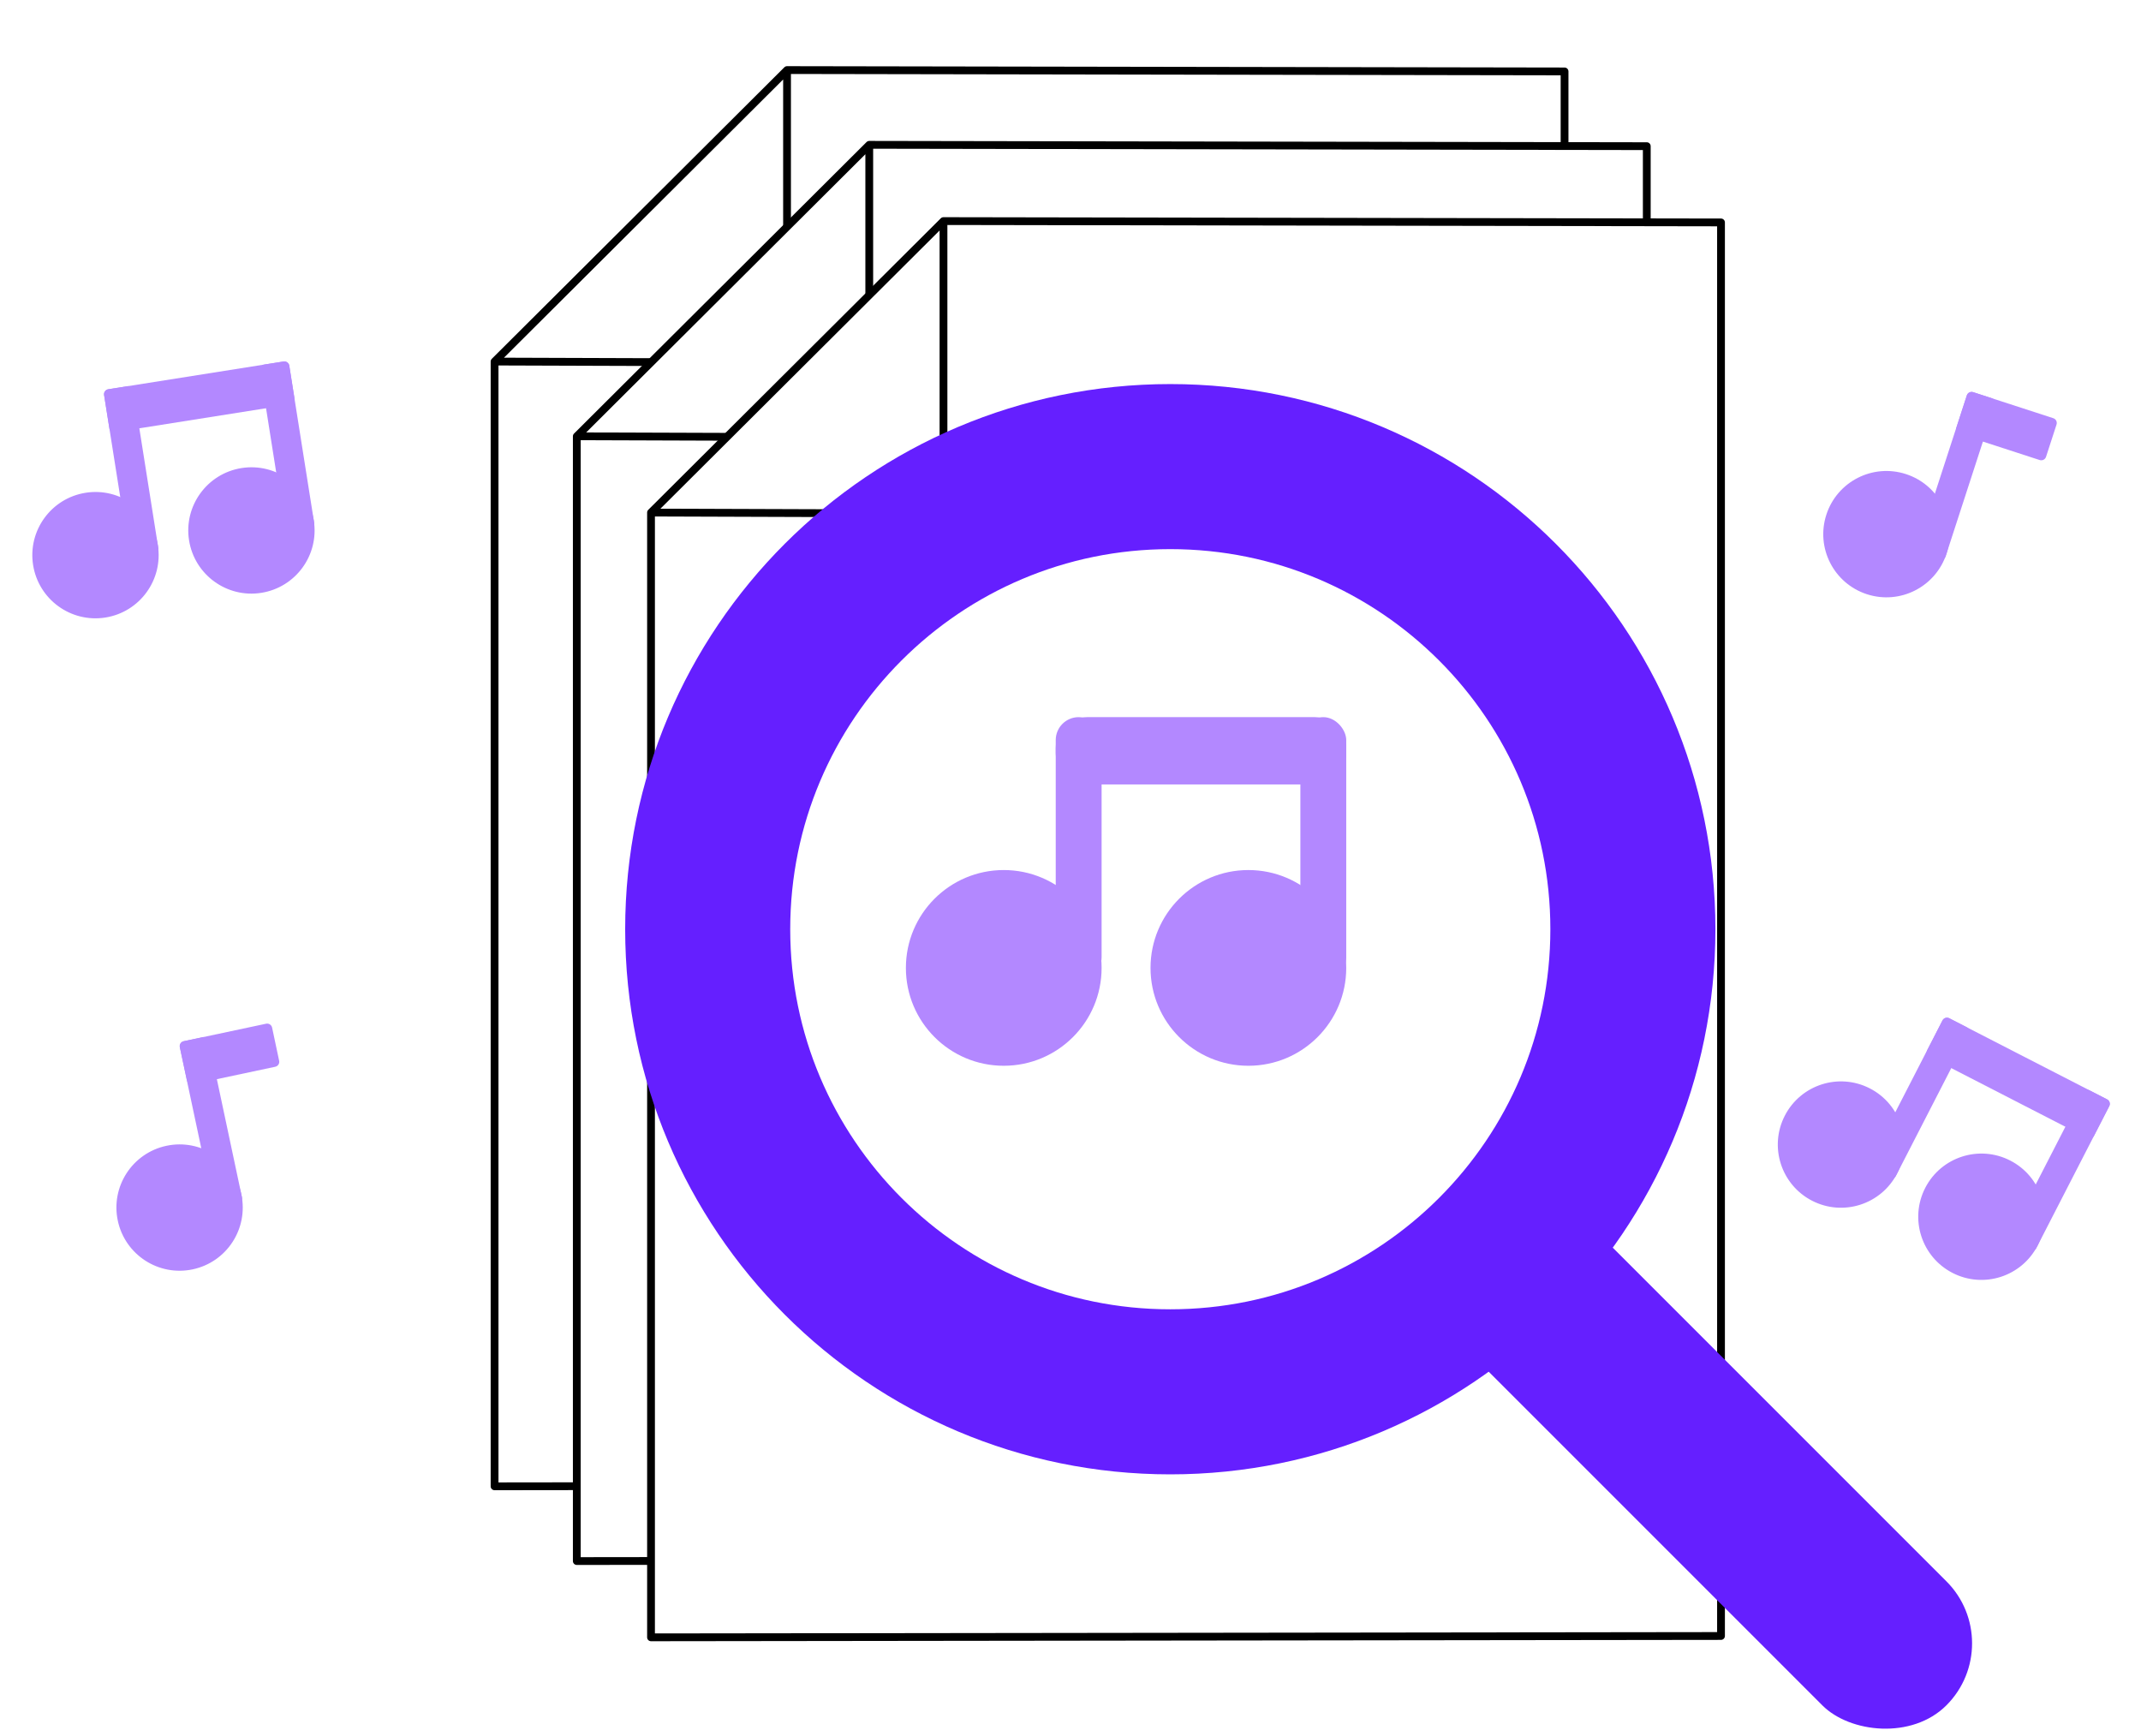 <svg width="275" height="223" viewBox="0 0 275 223" fill="none" xmlns="http://www.w3.org/2000/svg">
<g filter="url(#filter0_d_2_234)">
<path d="M97.095 5L196.959 5.173V186.728L59.525 186.901V42.438L97.091 5.004L97.095 5Z" fill="white"/>
<path d="M196.959 5.173H197.459C197.459 4.897 197.236 4.673 196.96 4.673L196.959 5.173ZM97.095 5L97.096 4.5C96.963 4.5 96.836 4.552 96.742 4.646L97.095 5ZM196.959 186.728L196.96 187.228C197.236 187.228 197.459 187.004 197.459 186.728H196.959ZM59.525 186.901H59.025C59.025 187.033 59.078 187.161 59.172 187.254C59.266 187.348 59.393 187.401 59.526 187.401L59.525 186.901ZM59.525 42.438L59.172 42.084C59.078 42.178 59.025 42.306 59.025 42.438H59.525ZM97.091 42.566L97.089 43.066L97.591 43.068V42.566H97.091ZM196.96 4.673L97.096 4.5L97.094 5.5L196.958 5.673L196.96 4.673ZM197.459 186.728V5.173H196.459V186.728H197.459ZM59.526 187.401L196.96 187.228L196.959 186.228L59.524 186.401L59.526 187.401ZM59.025 42.438V186.901H60.025V42.438H59.025ZM59.878 42.793L97.444 5.358L96.738 4.65L59.172 42.084L59.878 42.793ZM97.444 5.358L97.448 5.354L96.742 4.646L96.738 4.65L97.444 5.358ZM96.591 5V5.004H97.591V5H96.591ZM96.591 5.004V42.566H97.591V5.004H96.591ZM59.523 42.938L97.089 43.066L97.093 42.066L59.527 41.938L59.523 42.938Z" fill="black"/>
</g>
<g filter="url(#filter1_d_2_234)">
<path d="M107.656 14.601L207.52 14.774V196.329L70.086 196.501V52.039L107.652 14.605L107.656 14.601Z" fill="white"/>
<path d="M207.52 14.774H208.02C208.02 14.498 207.797 14.274 207.521 14.274L207.52 14.774ZM107.656 14.601L107.657 14.101C107.524 14.101 107.397 14.153 107.303 14.247L107.656 14.601ZM207.52 196.329L207.521 196.829C207.797 196.828 208.02 196.605 208.02 196.329H207.52ZM70.086 196.501H69.586C69.586 196.634 69.639 196.761 69.733 196.855C69.826 196.949 69.954 197.002 70.087 197.001L70.086 196.501ZM70.086 52.039L69.733 51.685C69.639 51.779 69.586 51.906 69.586 52.039H70.086ZM107.652 52.167L107.65 52.667L108.152 52.668V52.167H107.652ZM207.521 14.274L107.657 14.101L107.655 15.101L207.519 15.274L207.521 14.274ZM208.02 196.329V14.774H207.02V196.329H208.02ZM70.087 197.001L207.521 196.829L207.519 195.829L70.085 196.001L70.087 197.001ZM69.586 52.039V196.501H70.586V52.039H69.586ZM70.439 52.393L108.005 14.959L107.299 14.251L69.733 51.685L70.439 52.393ZM108.005 14.959L108.009 14.955L107.303 14.247L107.299 14.251L108.005 14.959ZM107.152 14.601V14.605H108.152V14.601H107.152ZM107.152 14.605V52.167H108.152V14.605H107.152ZM70.084 52.539L107.65 52.667L107.653 51.667L70.088 51.539L70.084 52.539Z" fill="black"/>
</g>
<g filter="url(#filter2_d_2_234)">
<path d="M117.19 24.396L217.054 24.568V206.124L79.62 206.296V61.834L117.186 24.4L117.19 24.396Z" fill="white"/>
<path d="M217.054 24.568H217.554C217.554 24.293 217.331 24.069 217.055 24.068L217.054 24.568ZM117.19 24.396L117.19 23.896C117.058 23.895 116.931 23.948 116.837 24.041L117.19 24.396ZM217.054 206.124L217.055 206.624C217.33 206.623 217.554 206.399 217.554 206.124H217.054ZM79.62 206.296H79.12C79.12 206.429 79.172 206.556 79.266 206.65C79.36 206.744 79.488 206.796 79.62 206.796L79.62 206.296ZM79.62 61.834L79.267 61.48C79.173 61.574 79.12 61.701 79.12 61.834H79.62ZM117.186 61.962L117.184 62.462L117.686 62.463V61.962H117.186ZM217.055 24.068L117.19 23.896L117.189 24.896L217.053 25.068L217.055 24.068ZM217.554 206.124V24.568H216.554V206.124H217.554ZM79.62 206.796L217.055 206.624L217.053 205.624L79.619 205.796L79.62 206.796ZM79.12 61.834V206.296H80.12V61.834H79.12ZM79.973 62.188L117.538 24.754L116.833 24.046L79.267 61.48L79.973 62.188ZM117.538 24.754L117.542 24.75L116.837 24.041L116.833 24.046L117.538 24.754ZM116.686 24.396V24.4H117.686V24.396H116.686ZM116.686 24.4V61.962H117.686V24.4H116.686ZM79.618 62.334L117.184 62.462L117.187 61.462L79.621 61.334L79.618 62.334Z" fill="black"/>
</g>
<rect x="135.603" y="92.11" width="37.313" height="8.641" rx="4" fill="#B388FF"/>
<ellipse cx="128.926" cy="124.317" rx="12.569" ry="12.569" fill="#B388FF"/>
<ellipse cx="160.347" cy="124.317" rx="12.569" ry="12.569" fill="#B388FF"/>
<rect x="135.603" y="92.11" width="5.892" height="33.778" rx="2.946" fill="#B388FF"/>
<rect x="167.025" y="92.11" width="5.892" height="33.778" rx="2.946" fill="#B388FF"/>
<g filter="url(#filter3_i_2_234)">
<rect x="177.945" y="162.91" width="22.534" height="84.98" rx="11.267" transform="rotate(-45 177.945 162.91)" fill="#651FFF"/>
</g>
<g filter="url(#filter4_i_2_234)">
<path d="M205.735 115.348C205.735 148.163 179.133 174.765 146.317 174.765C113.502 174.765 86.9 148.163 86.9 115.348C86.9 82.532 113.502 55.93 146.317 55.93C179.133 55.93 205.735 82.532 205.735 115.348Z" stroke="#651FFF" stroke-width="21.2"/>
</g>
<g filter="url(#filter5_d_2_234)">
<path d="M251.634 49.786C251.744 49.447 252.109 49.261 252.448 49.371L262.736 52.714C263.075 52.824 263.261 53.188 263.15 53.528L261.803 57.673C261.693 58.013 261.329 58.198 260.99 58.088L250.702 54.745C250.363 54.635 250.177 54.271 250.287 53.932L251.634 49.786Z" fill="#B388FF"/>
<path d="M249.017 70.114C247.633 74.375 243.056 76.707 238.795 75.322C234.534 73.938 232.202 69.361 233.587 65.1C234.971 60.839 239.548 58.507 243.809 59.892C248.07 61.276 250.402 65.853 249.017 70.114Z" fill="#B388FF"/>
<path d="M251.625 49.783C251.735 49.444 252.099 49.258 252.439 49.368L254.827 50.144C255.166 50.254 255.351 50.619 255.241 50.958L248.903 70.464C248.793 70.803 248.429 70.989 248.09 70.879L245.701 70.103C245.362 69.992 245.177 69.628 245.287 69.289L251.625 49.783Z" fill="#B388FF"/>
</g>
<g filter="url(#filter6_d_2_234)">
<path d="M22.104 133.499C22.03 133.15 22.253 132.807 22.602 132.733L33.183 130.484C33.532 130.41 33.874 130.633 33.949 130.982L34.855 135.246C34.929 135.594 34.706 135.937 34.358 136.012L23.777 138.261C23.428 138.335 23.085 138.112 23.011 137.763L22.104 133.499Z" fill="#B388FF"/>
<path d="M30.002 152.412C30.933 156.795 28.136 161.102 23.753 162.034C19.371 162.965 15.063 160.168 14.132 155.786C13.2 151.403 15.998 147.095 20.38 146.164C24.763 145.232 29.07 148.03 30.002 152.412Z" fill="#B388FF"/>
<path d="M22.095 133.501C22.02 133.152 22.243 132.809 22.592 132.735L25.048 132.213C25.397 132.139 25.74 132.362 25.814 132.711L30.078 152.772C30.153 153.121 29.93 153.464 29.581 153.538L27.125 154.06C26.776 154.135 26.433 153.912 26.359 153.563L22.095 133.501Z" fill="#B388FF"/>
</g>
<g filter="url(#filter7_d_2_234)">
<path d="M12.37 49.735C12.314 49.383 12.555 49.052 12.907 48.996L35.418 45.431C35.77 45.375 36.101 45.616 36.157 45.968L36.827 50.201C36.883 50.553 36.642 50.884 36.29 50.94L13.779 54.505C13.427 54.561 13.096 54.32 13.04 53.968L12.37 49.735Z" fill="#B388FF"/>
<path d="M19.277 69.034C19.977 73.459 16.958 77.615 12.533 78.316C8.108 79.016 3.953 75.997 3.252 71.572C2.551 67.147 5.57 62.992 9.995 62.291C14.42 61.59 18.576 64.609 19.277 69.034Z" fill="#B388FF"/>
<path d="M39.307 65.862C40.008 70.287 36.989 74.442 32.564 75.143C28.139 75.844 23.984 72.825 23.283 68.4C22.582 63.975 25.601 59.819 30.026 59.118C34.451 58.417 38.607 61.437 39.307 65.862Z" fill="#B388FF"/>
<path d="M12.37 49.735C12.314 49.383 12.555 49.052 12.907 48.996L15.387 48.604C15.739 48.548 16.07 48.788 16.126 49.14L19.334 69.398C19.39 69.75 19.15 70.081 18.797 70.137L16.317 70.53C15.965 70.585 15.634 70.345 15.578 69.993L12.37 49.735Z" fill="#B388FF"/>
<path d="M32.401 46.563C32.345 46.21 32.585 45.88 32.938 45.824L35.418 45.431C35.77 45.375 36.101 45.616 36.157 45.968L39.365 66.225C39.421 66.578 39.181 66.908 38.828 66.964L36.348 67.357C35.996 67.413 35.665 67.172 35.609 66.82L32.401 46.563Z" fill="#B388FF"/>
</g>
<g filter="url(#filter8_d_2_234)">
<path d="M248.503 130.062C248.666 129.745 249.055 129.62 249.372 129.783L269.644 140.201C269.961 140.364 270.086 140.753 269.923 141.07L267.964 144.882C267.801 145.199 267.412 145.324 267.094 145.161L246.823 134.744C246.506 134.58 246.381 134.191 246.544 133.874L248.503 130.062Z" fill="#B388FF"/>
<path d="M242.678 149.715C240.631 153.7 235.74 155.27 231.755 153.222C227.77 151.174 226.2 146.284 228.248 142.299C230.296 138.314 235.186 136.744 239.171 138.792C243.156 140.84 244.726 145.73 242.678 149.715Z" fill="#B388FF"/>
<path d="M260.716 158.985C258.668 162.97 253.778 164.54 249.793 162.492C245.808 160.444 244.238 155.554 246.286 151.569C248.334 147.584 253.224 146.014 257.209 148.062C261.194 150.11 262.764 155 260.716 158.985Z" fill="#B388FF"/>
<path d="M248.503 130.062C248.666 129.745 249.055 129.62 249.372 129.783L251.606 130.931C251.923 131.094 252.048 131.483 251.885 131.8L242.51 150.042C242.347 150.36 241.958 150.485 241.641 150.322L239.407 149.174C239.09 149.011 238.965 148.621 239.128 148.304L248.503 130.062Z" fill="#B388FF"/>
<path d="M266.541 139.332C266.704 139.015 267.093 138.89 267.41 139.053L269.644 140.201C269.961 140.364 270.086 140.753 269.923 141.07L260.548 159.312C260.385 159.63 259.996 159.755 259.678 159.592L257.445 158.444C257.128 158.281 257.003 157.891 257.166 157.574L266.541 139.332Z" fill="#B388FF"/>
</g>
<defs>
<filter id="filter0_d_2_234" x="55.025" y="0.5" width="154.434" height="198.901" filterUnits="userSpaceOnUse" color-interpolation-filters="sRGB">
<feFlood flood-opacity="0" result="BackgroundImageFix"/>
<feColorMatrix in="SourceAlpha" type="matrix" values="0 0 0 0 0 0 0 0 0 0 0 0 0 0 0 0 0 0 127 0" result="hardAlpha"/>
<feOffset dx="4" dy="4"/>
<feGaussianBlur stdDeviation="4"/>
<feComposite in2="hardAlpha" operator="out"/>
<feColorMatrix type="matrix" values="0 0 0 0 0 0 0 0 0 0 0 0 0 0 0 0 0 0 0.25 0"/>
<feBlend mode="normal" in2="BackgroundImageFix" result="effect1_dropShadow_2_234"/>
<feBlend mode="normal" in="SourceGraphic" in2="effect1_dropShadow_2_234" result="shape"/>
</filter>
<filter id="filter1_d_2_234" x="65.586" y="10.101" width="154.434" height="198.901" filterUnits="userSpaceOnUse" color-interpolation-filters="sRGB">
<feFlood flood-opacity="0" result="BackgroundImageFix"/>
<feColorMatrix in="SourceAlpha" type="matrix" values="0 0 0 0 0 0 0 0 0 0 0 0 0 0 0 0 0 0 127 0" result="hardAlpha"/>
<feOffset dx="4" dy="4"/>
<feGaussianBlur stdDeviation="4"/>
<feComposite in2="hardAlpha" operator="out"/>
<feColorMatrix type="matrix" values="0 0 0 0 0 0 0 0 0 0 0 0 0 0 0 0 0 0 0.25 0"/>
<feBlend mode="normal" in2="BackgroundImageFix" result="effect1_dropShadow_2_234"/>
<feBlend mode="normal" in="SourceGraphic" in2="effect1_dropShadow_2_234" result="shape"/>
</filter>
<filter id="filter2_d_2_234" x="75.12" y="19.896" width="154.434" height="198.901" filterUnits="userSpaceOnUse" color-interpolation-filters="sRGB">
<feFlood flood-opacity="0" result="BackgroundImageFix"/>
<feColorMatrix in="SourceAlpha" type="matrix" values="0 0 0 0 0 0 0 0 0 0 0 0 0 0 0 0 0 0 127 0" result="hardAlpha"/>
<feOffset dx="4" dy="4"/>
<feGaussianBlur stdDeviation="4"/>
<feComposite in2="hardAlpha" operator="out"/>
<feColorMatrix type="matrix" values="0 0 0 0 0 0 0 0 0 0 0 0 0 0 0 0 0 0 0.25 0"/>
<feBlend mode="normal" in2="BackgroundImageFix" result="effect1_dropShadow_2_234"/>
<feBlend mode="normal" in="SourceGraphic" in2="effect1_dropShadow_2_234" result="shape"/>
</filter>
<filter id="filter3_i_2_234" x="182.612" y="151.643" width="70.69" height="70.69" filterUnits="userSpaceOnUse" color-interpolation-filters="sRGB">
<feFlood flood-opacity="0" result="BackgroundImageFix"/>
<feBlend mode="normal" in="SourceGraphic" in2="BackgroundImageFix" result="shape"/>
<feColorMatrix in="SourceAlpha" type="matrix" values="0 0 0 0 0 0 0 0 0 0 0 0 0 0 0 0 0 0 127 0" result="hardAlpha"/>
<feOffset dx="4" dy="4"/>
<feGaussianBlur stdDeviation="2"/>
<feComposite in2="hardAlpha" operator="arithmetic" k2="-1" k3="1"/>
<feColorMatrix type="matrix" values="0 0 0 0 0 0 0 0 0 0 0 0 0 0 0 0 0 0 0.25 0"/>
<feBlend mode="normal" in2="shape" result="effect1_innerShadow_2_234"/>
</filter>
<filter id="filter4_i_2_234" x="76.3" y="45.33" width="144.035" height="144.035" filterUnits="userSpaceOnUse" color-interpolation-filters="sRGB">
<feFlood flood-opacity="0" result="BackgroundImageFix"/>
<feBlend mode="normal" in="SourceGraphic" in2="BackgroundImageFix" result="shape"/>
<feColorMatrix in="SourceAlpha" type="matrix" values="0 0 0 0 0 0 0 0 0 0 0 0 0 0 0 0 0 0 127 0" result="hardAlpha"/>
<feOffset dx="4" dy="4"/>
<feGaussianBlur stdDeviation="2"/>
<feComposite in2="hardAlpha" operator="arithmetic" k2="-1" k3="1"/>
<feColorMatrix type="matrix" values="0 0 0 0 0 0 0 0 0 0 0 0 0 0 0 0 0 0 0.25 0"/>
<feBlend mode="normal" in2="shape" result="effect1_innerShadow_2_234"/>
</filter>
<filter id="filter5_d_2_234" x="230.188" y="46.336" width="37.995" height="34.385" filterUnits="userSpaceOnUse" color-interpolation-filters="sRGB">
<feFlood flood-opacity="0" result="BackgroundImageFix"/>
<feColorMatrix in="SourceAlpha" type="matrix" values="0 0 0 0 0 0 0 0 0 0 0 0 0 0 0 0 0 0 127 0" result="hardAlpha"/>
<feOffset dx="1" dy="1"/>
<feGaussianBlur stdDeviation="2"/>
<feComposite in2="hardAlpha" operator="out"/>
<feColorMatrix type="matrix" values="0 0 0 0 0 0 0 0 0 0 0 0 0 0 0 0 0 0 0.25 0"/>
<feBlend mode="normal" in2="BackgroundImageFix" result="effect1_dropShadow_2_234"/>
<feBlend mode="normal" in="SourceGraphic" in2="effect1_dropShadow_2_234" result="shape"/>
</filter>
<filter id="filter6_d_2_234" x="10.953" y="127.47" width="28.916" height="39.743" filterUnits="userSpaceOnUse" color-interpolation-filters="sRGB">
<feFlood flood-opacity="0" result="BackgroundImageFix"/>
<feColorMatrix in="SourceAlpha" type="matrix" values="0 0 0 0 0 0 0 0 0 0 0 0 0 0 0 0 0 0 127 0" result="hardAlpha"/>
<feOffset dx="1" dy="1"/>
<feGaussianBlur stdDeviation="2"/>
<feComposite in2="hardAlpha" operator="out"/>
<feColorMatrix type="matrix" values="0 0 0 0 0 0 0 0 0 0 0 0 0 0 0 0 0 0 0.25 0"/>
<feBlend mode="normal" in2="BackgroundImageFix" result="effect1_dropShadow_2_234"/>
<feBlend mode="normal" in="SourceGraphic" in2="effect1_dropShadow_2_234" result="shape"/>
</filter>
<filter id="filter7_d_2_234" x="0.151" y="42.423" width="44.258" height="40.994" filterUnits="userSpaceOnUse" color-interpolation-filters="sRGB">
<feFlood flood-opacity="0" result="BackgroundImageFix"/>
<feColorMatrix in="SourceAlpha" type="matrix" values="0 0 0 0 0 0 0 0 0 0 0 0 0 0 0 0 0 0 127 0" result="hardAlpha"/>
<feOffset dx="1" dy="1"/>
<feGaussianBlur stdDeviation="2"/>
<feComposite in2="hardAlpha" operator="out"/>
<feColorMatrix type="matrix" values="0 0 0 0 0 0 0 0 0 0 0 0 0 0 0 0 0 0 0.25 0"/>
<feBlend mode="normal" in2="BackgroundImageFix" result="effect1_dropShadow_2_234"/>
<feBlend mode="normal" in="SourceGraphic" in2="effect1_dropShadow_2_234" result="shape"/>
</filter>
<filter id="filter8_d_2_234" x="224.349" y="126.712" width="50.645" height="41.679" filterUnits="userSpaceOnUse" color-interpolation-filters="sRGB">
<feFlood flood-opacity="0" result="BackgroundImageFix"/>
<feColorMatrix in="SourceAlpha" type="matrix" values="0 0 0 0 0 0 0 0 0 0 0 0 0 0 0 0 0 0 127 0" result="hardAlpha"/>
<feOffset dx="1" dy="1"/>
<feGaussianBlur stdDeviation="2"/>
<feComposite in2="hardAlpha" operator="out"/>
<feColorMatrix type="matrix" values="0 0 0 0 0 0 0 0 0 0 0 0 0 0 0 0 0 0 0.25 0"/>
<feBlend mode="normal" in2="BackgroundImageFix" result="effect1_dropShadow_2_234"/>
<feBlend mode="normal" in="SourceGraphic" in2="effect1_dropShadow_2_234" result="shape"/>
</filter>
</defs>
</svg>
